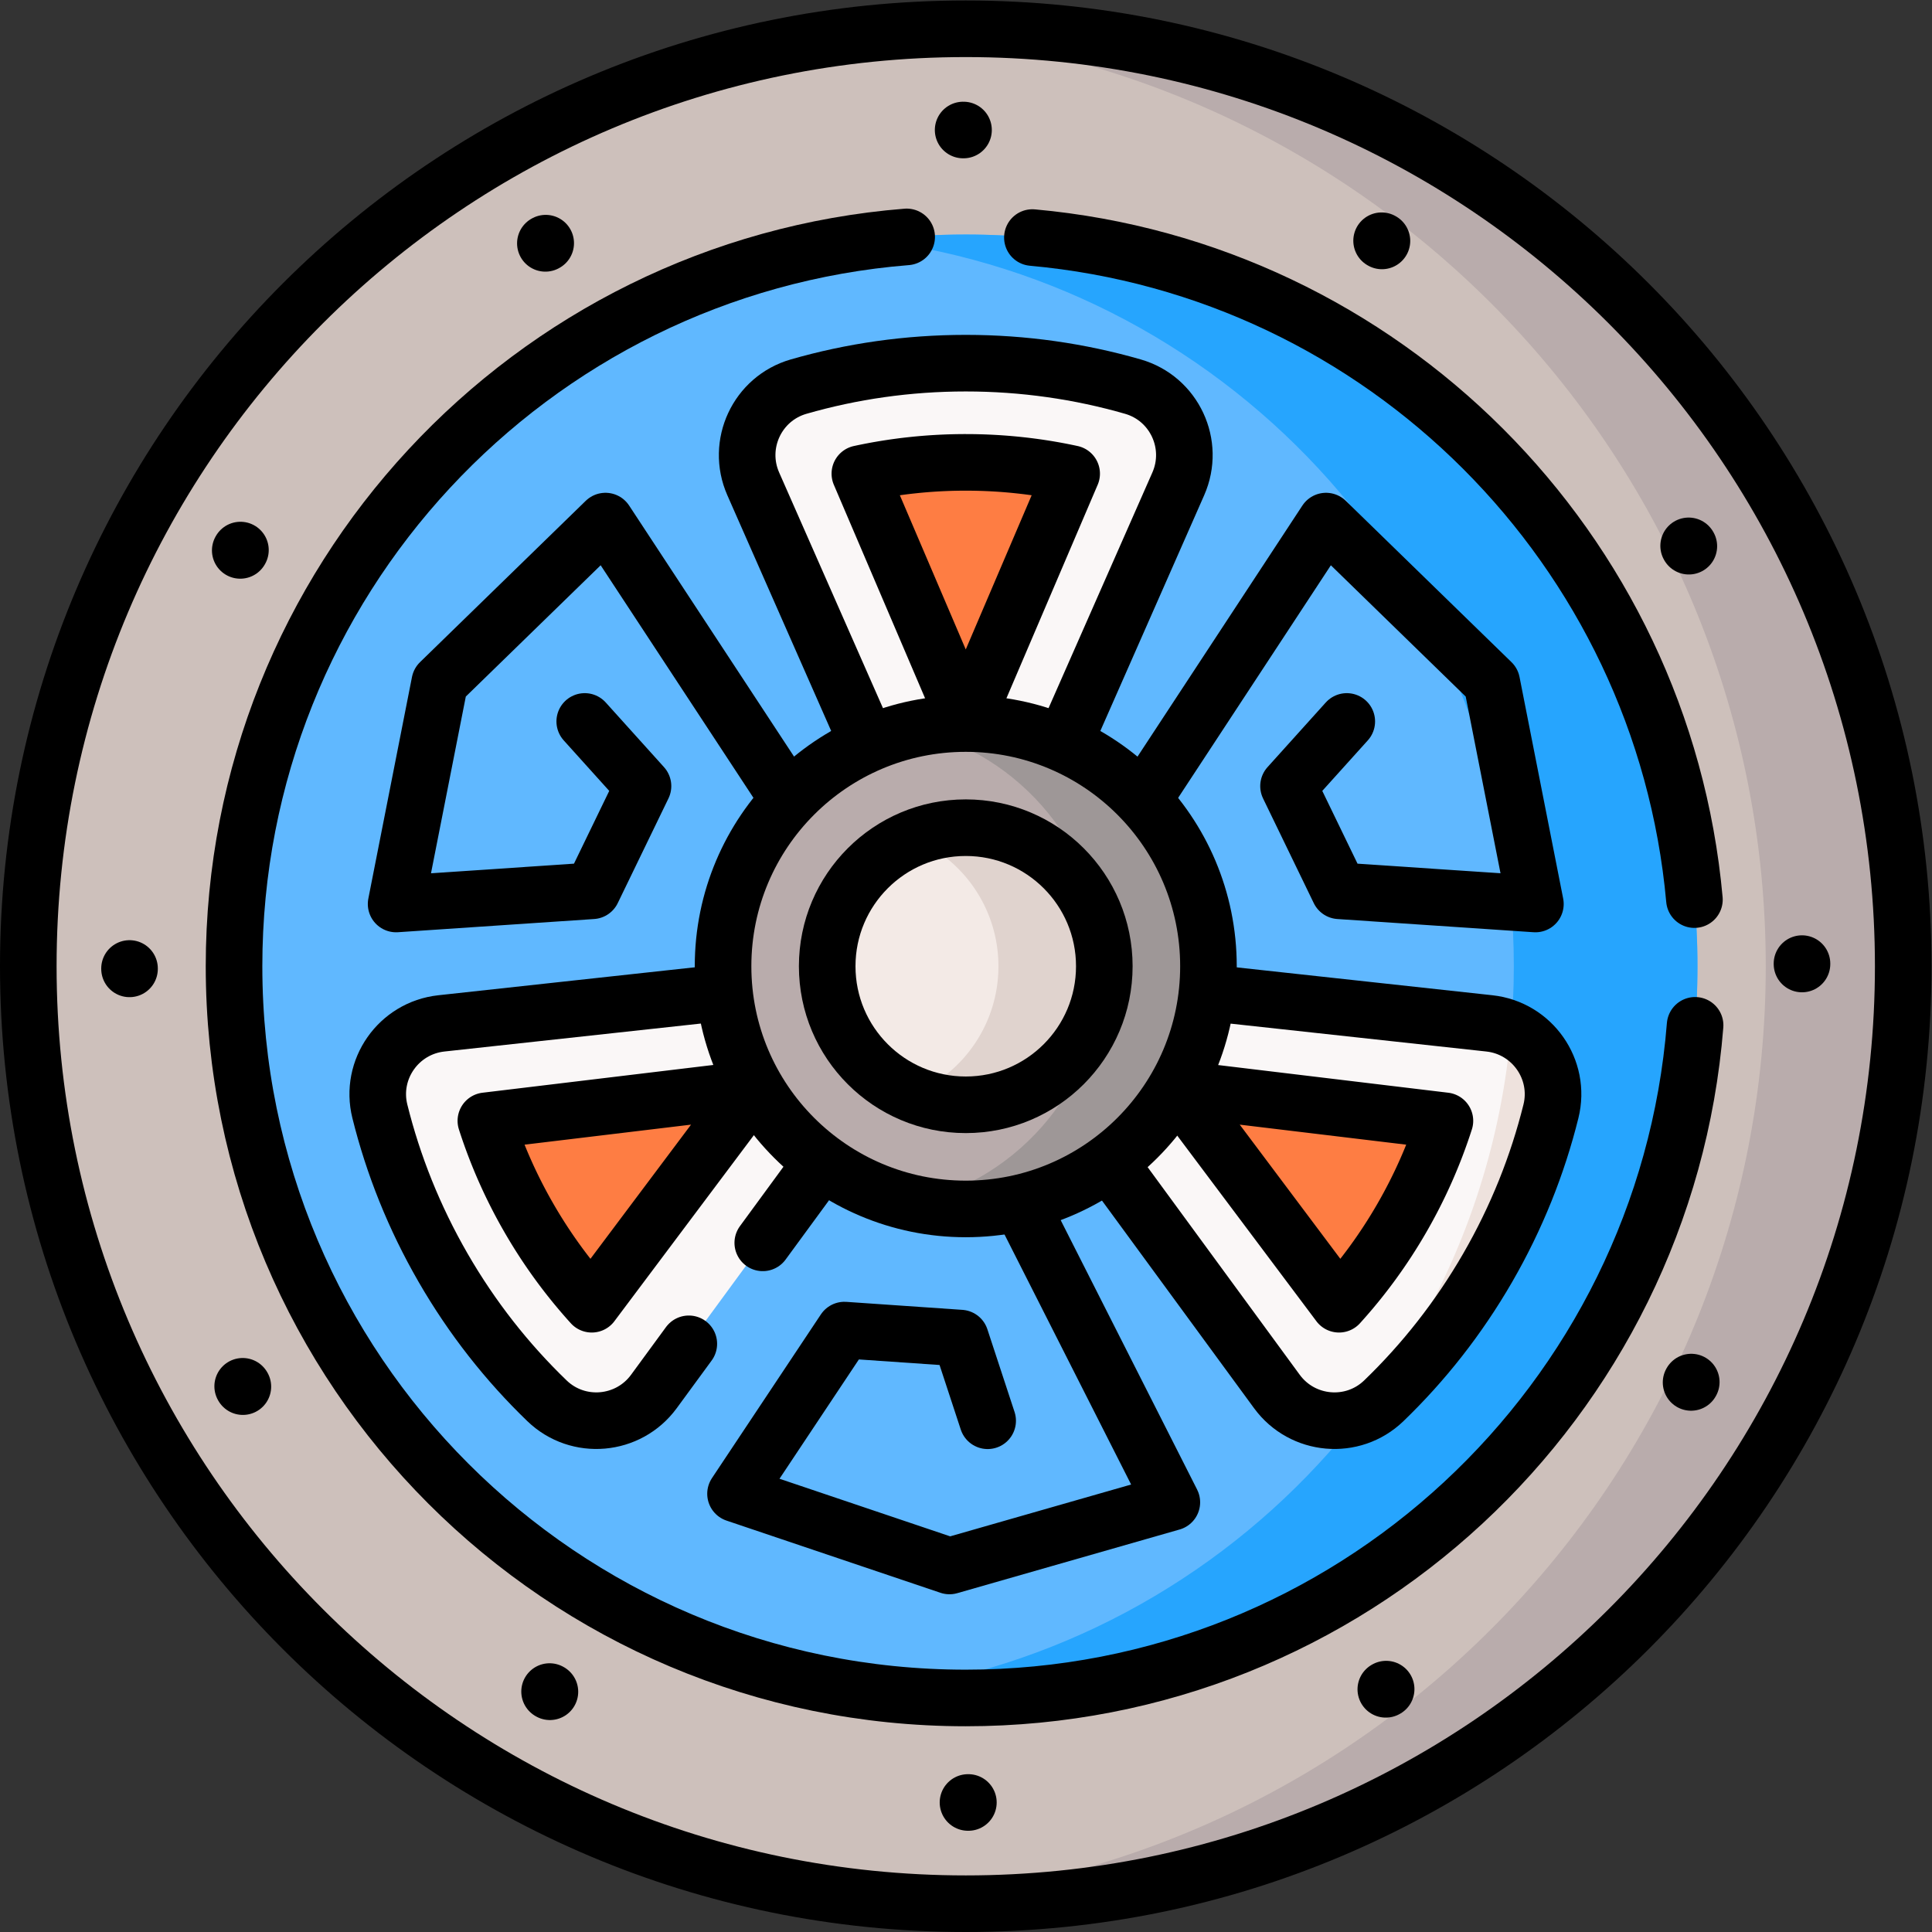 <svg xmlns="http://www.w3.org/2000/svg" version="1.1" xmlns:xlink="http://www.w3.org/1999/xlink" width="512" height="512" x="0" y="0" viewBox="0 0 682.667 682.667" style="enable-background:new 0 0 512 512" xml:space="preserve" class=""><rect x="0" y="0" width="682.667" height="682.667" fill="#333333" stroke="none"/><g><defs><clipPath id="a" clipPathUnits="userSpaceOnUse"><path d="M0 512h512V0H0Z" fill="#000000" opacity="1" data-original="#000000"></path></clipPath></defs><g clip-path="url(#a)" transform="matrix(1.333 0 0 -1.333 0 682.667)"><path d="M0 0c0-137.243-111.257-248.5-248.5-248.5S-497-137.243-497 0s111.257 248.5 248.5 248.5S0 137.243 0 0" style="fill-opacity:1;fill-rule:nonzero;stroke:none" transform="translate(504.5 256)" fill="#cdc0bb" data-original="#cdc0bb" class=""></path><path d="M0 0c0-137.24-111.26-248.5-248.5-248.5-6.13 0-12.2.22-18.22.66C-137.98-238.51-36.439-131.11-36.439 0S-137.98 238.51-266.72 247.84c6.02.44 12.09.66 18.22.66C-111.26 248.5 0 137.24 0 0" style="fill-opacity:1;fill-rule:nonzero;stroke:none" transform="translate(504.5 256)" fill="#b9acac" data-original="#b9acac" class=""></path><path d="M0 0c0-137.243-111.257-248.5-248.5-248.5S-497-137.243-497 0s111.257 248.5 248.5 248.5S0 137.243 0 0Z" style="stroke-width:15;stroke-linecap:round;stroke-linejoin:round;stroke-miterlimit:10;stroke-dasharray:none;stroke-opacity:1" transform="translate(504.5 256)" fill="none" stroke="#000000" stroke-width="15" stroke-linecap="round" stroke-linejoin="round" stroke-miterlimit="10" stroke-dasharray="none" stroke-opacity="" data-original="#000000" class=""></path><path d="M0 0c0-107.122-86.84-193.962-193.962-193.962-107.122 0-193.962 86.84-193.962 193.962 0 107.122 86.84 193.962 193.962 193.962C-86.84 193.962 0 107.122 0 0" style="fill-opacity:1;fill-rule:nonzero;stroke:none" transform="translate(449.962 256)" fill="#60b8ff" data-original="#60b8ff" class=""></path><path d="M0 0c0-107.12-86.84-193.96-193.96-193.96-8.24 0-16.37.51-24.34 1.52C-122.67-180.47-48.68-98.88-48.68 0s-73.99 180.47-169.62 192.44c7.97 1.01 16.1 1.52 24.34 1.52C-86.84 193.96 0 107.12 0 0" style="fill-opacity:1;fill-rule:nonzero;stroke:none" transform="translate(449.96 256)" fill="#26a5fe" data-original="#26a5fe" class=""></path><path d="m0 0 46.694 71.11 43.932-42.77 11.568-58.73-52 3.5L36.751.863 52.194 18" style="stroke-width:15;stroke-linecap:round;stroke-linejoin:round;stroke-miterlimit:10;stroke-dasharray:none;stroke-opacity:1" transform="translate(304.806 302.89)" fill="none" stroke="#000000" stroke-width="15" stroke-linecap="round" stroke-linejoin="round" stroke-miterlimit="10" stroke-dasharray="none" stroke-opacity="" data-original="#000000" class=""></path><path d="m0 0 39.379-77.762-58.943-16.88-56.717 19.138 28.87 43.39 30.765-2.12 7.201-21.916" style="stroke-width:15;stroke-linecap:round;stroke-linejoin:round;stroke-miterlimit:10;stroke-dasharray:none;stroke-opacity:1" transform="translate(271.25 191.667)" fill="none" stroke="#000000" stroke-width="15" stroke-linecap="round" stroke-linejoin="round" stroke-miterlimit="10" stroke-dasharray="none" stroke-opacity="" data-original="#000000" class=""></path><path d="m0 0-46.817 71.261-43.932-42.77-11.568-58.73 52 3.5 13.443 27.753-15.443 17.136" style="stroke-width:15;stroke-linecap:round;stroke-linejoin:round;stroke-miterlimit:10;stroke-dasharray:none;stroke-opacity:1" transform="translate(207.317 302.74)" fill="none" stroke="#000000" stroke-width="15" stroke-linecap="round" stroke-linejoin="round" stroke-miterlimit="10" stroke-dasharray="none" stroke-opacity="" data-original="#000000" class=""></path><path d="m0 0-56.334-127.868L-112.668 0c-4.608 10.46 1.043 22.614 12.026 25.776 14.069 4.05 28.934 6.218 44.308 6.218 15.374 0 30.239-2.168 44.308-6.218C-1.043 22.614 4.608 10.46 0 0" style="fill-opacity:1;fill-rule:nonzero;stroke:none" transform="translate(312.334 383.868)" fill="#faf7f7" data-original="#faf7f7"></path><path d="m0 0-56.334-127.868L-112.668 0c-4.608 10.46 1.043 22.614 12.026 25.776 14.069 4.05 28.934 6.218 44.308 6.218 15.374 0 30.239-2.168 44.308-6.218C-1.043 22.614 4.608 10.46 0 0Z" style="stroke-width:15;stroke-linecap:round;stroke-linejoin:round;stroke-miterlimit:10;stroke-dasharray:none;stroke-opacity:1" transform="translate(312.334 383.868)" fill="none" stroke="#000000" stroke-width="15" stroke-linecap="round" stroke-linejoin="round" stroke-miterlimit="10" stroke-dasharray="none" stroke-opacity="" data-original="#000000" class=""></path><path d="M0 0a132.33 132.33 0 0 0 28.069 2.995c9.493 0 18.9-1.005 28.07-2.995l-28.07-65.678z" style="fill-opacity:1;fill-rule:nonzero;stroke:none" transform="translate(227.93 386.568)" fill="#fe7d43" data-original="#fe7d43"></path><path d="M0 0a132.33 132.33 0 0 0 28.069 2.995c9.493 0 18.9-1.005 28.07-2.995l-28.07-65.678z" style="stroke-width:15;stroke-linecap:round;stroke-linejoin:round;stroke-miterlimit:10;stroke-dasharray:none;stroke-opacity:1" transform="translate(227.93 386.568)" fill="none" stroke="#000000" stroke-width="15" stroke-linecap="round" stroke-linejoin="round" stroke-miterlimit="10" stroke-dasharray="none" stroke-opacity="" data-original="#000000" class=""></path><path d="m0 0 138.904 15.147-82.57-112.72c-6.755-9.221-20.105-10.405-28.336-2.473C17.457-89.887 8.146-78.098.46-64.784c-7.688 13.315-13.242 27.272-16.77 41.481C-19.063-12.21-11.363-1.239 0 0" style="fill-opacity:1;fill-rule:nonzero;stroke:none" transform="translate(116.999 240.852)" fill="#faf7f7" data-original="#faf7f7"></path><path d="m0 0 53.711 73.323-138.904-15.147c-11.364-1.239-19.064-12.21-16.31-23.303 3.527-14.209 9.082-28.166 16.77-41.48 7.686-13.315 16.997-25.104 27.538-35.263 8.23-7.932 21.581-6.749 28.336 2.473l9.255 12.634" style="stroke-width:15;stroke-linecap:round;stroke-linejoin:round;stroke-miterlimit:10;stroke-dasharray:none;stroke-opacity:1" transform="translate(202.192 182.677)" fill="none" stroke="#000000" stroke-width="15" stroke-linecap="round" stroke-linejoin="round" stroke-miterlimit="10" stroke-dasharray="none" stroke-opacity="" data-original="#000000" class=""></path><path d="M0 0a132.291 132.291 0 0 0-16.628 22.811 132.384 132.384 0 0 0-11.441 25.806l70.914 8.531z" style="fill-opacity:1;fill-rule:nonzero;stroke:none" transform="translate(156.862 166.407)" fill="#fe7d43" data-original="#fe7d43"></path><path d="M0 0a132.291 132.291 0 0 0-16.628 22.811 132.384 132.384 0 0 0-11.441 25.806l70.914 8.531z" style="stroke-width:15;stroke-linecap:round;stroke-linejoin:round;stroke-miterlimit:10;stroke-dasharray:none;stroke-opacity:1" transform="translate(156.862 166.407)" fill="none" stroke="#000000" stroke-width="15" stroke-linecap="round" stroke-linejoin="round" stroke-miterlimit="10" stroke-dasharray="none" stroke-opacity="" data-original="#000000" class=""></path><path d="m0 0-138.904 15.147 82.57-112.72c6.754-9.221 20.105-10.405 28.336-2.473C-17.457-89.887-8.146-78.098-.46-64.784c7.688 13.315 13.241 27.272 16.769 41.481C19.062-12.21 11.362-1.239 0 0" style="fill-opacity:1;fill-rule:nonzero;stroke:none" transform="translate(394.808 240.852)" fill="#faf7f7" data-original="#faf7f7"></path><path d="M0 0c-3.53-14.21-9.09-28.17-16.771-41.48-7.689-13.32-17-25.1-27.539-35.26a18.74 18.74 0 0 0-6.56-4.12c22.49 28.78 37.03 64.08 40.31 102.59C-2.51 18.1 2.25 9.09 0 0" style="fill-opacity:1;fill-rule:nonzero;stroke:none" transform="translate(411.12 217.55)" fill="#eee2dd" data-original="#eee2dd"></path><path d="m0 0-138.904 15.147 82.57-112.72c6.754-9.221 20.105-10.405 28.336-2.473C-17.457-89.887-8.146-78.098-.46-64.784c7.688 13.315 13.241 27.272 16.769 41.481C19.062-12.21 11.362-1.239 0 0Z" style="stroke-width:15;stroke-linecap:round;stroke-linejoin:round;stroke-miterlimit:10;stroke-dasharray:none;stroke-opacity:1" transform="translate(394.808 240.852)" fill="none" stroke="#000000" stroke-width="15" stroke-linecap="round" stroke-linejoin="round" stroke-miterlimit="10" stroke-dasharray="none" stroke-opacity="" data-original="#000000" class=""></path><path d="M0 0a132.244 132.244 0 0 1 16.629 22.811 132.38 132.38 0 0 1 11.44 25.806l-70.913 8.531z" style="fill-opacity:1;fill-rule:nonzero;stroke:none" transform="translate(354.943 166.407)" fill="#fe7d43" data-original="#fe7d43"></path><path d="M0 0a132.244 132.244 0 0 1 16.629 22.811 132.38 132.38 0 0 1 11.44 25.806l-70.913 8.531z" style="stroke-width:15;stroke-linecap:round;stroke-linejoin:round;stroke-miterlimit:10;stroke-dasharray:none;stroke-opacity:1" transform="translate(354.943 166.407)" fill="none" stroke="#000000" stroke-width="15" stroke-linecap="round" stroke-linejoin="round" stroke-miterlimit="10" stroke-dasharray="none" stroke-opacity="" data-original="#000000" class=""></path><path d="M0 0c-8.399 93.025-82.468 167.098-175.491 175.497" style="stroke-width:15;stroke-linecap:round;stroke-linejoin:round;stroke-miterlimit:10;stroke-dasharray:none;stroke-opacity:1" transform="translate(449.153 273.662)" fill="none" stroke="#000000" stroke-width="15" stroke-linecap="round" stroke-linejoin="round" stroke-miterlimit="10" stroke-dasharray="none" stroke-opacity="" data-original="#000000" class=""></path><path d="M0 0c-99.797-7.976-178.3-91.482-178.3-193.331 0-107.122 86.84-193.962 193.962-193.962 101.85 0 185.356 78.503 193.331 178.3" style="stroke-width:15;stroke-linecap:round;stroke-linejoin:round;stroke-miterlimit:10;stroke-dasharray:none;stroke-opacity:1" transform="translate(240.338 449.331)" fill="none" stroke="#000000" stroke-width="15" stroke-linecap="round" stroke-linejoin="round" stroke-miterlimit="10" stroke-dasharray="none" stroke-opacity="" data-original="#000000" class=""></path><path d="M0 0c0-35.53-28.803-64.333-64.333-64.333S-128.666-35.53-128.666 0s28.803 64.333 64.333 64.333S0 35.53 0 0" style="fill-opacity:1;fill-rule:nonzero;stroke:none" transform="translate(320.333 256)" fill="#b9acac" data-original="#b9acac" class=""></path><path d="M0 0c0-35.53-28.8-64.33-64.33-64.33-4.82 0-9.51.53-14.03 1.54C-49.58-56.39-28.07-30.71-28.07 0s-21.51 56.39-50.29 62.79c4.52 1.01 9.21 1.54 14.03 1.54C-28.8 64.33 0 35.53 0 0" style="fill-opacity:1;fill-rule:nonzero;stroke:none" transform="translate(320.33 256)" fill="#9e9797" data-original="#9e9797"></path><path d="M0 0c0-35.53-28.803-64.333-64.333-64.333S-128.666-35.53-128.666 0s28.803 64.333 64.333 64.333S0 35.53 0 0Z" style="stroke-width:15;stroke-linecap:round;stroke-linejoin:round;stroke-miterlimit:10;stroke-dasharray:none;stroke-opacity:1" transform="translate(320.333 256)" fill="none" stroke="#000000" stroke-width="15" stroke-linecap="round" stroke-linejoin="round" stroke-miterlimit="10" stroke-dasharray="none" stroke-opacity="" data-original="#000000" class=""></path><path d="M0 0c0-20.284-16.444-36.728-36.729-36.728-20.284 0-36.728 16.444-36.728 36.728 0 20.284 16.444 36.728 36.728 36.728C-16.444 36.728 0 20.284 0 0" style="fill-opacity:1;fill-rule:nonzero;stroke:none" transform="translate(292.728 256)" fill="#f3eae6" data-original="#f3eae6"></path><path d="M0 0c0-20.28-16.45-36.73-36.73-36.73-4.97 0-9.71.99-14.031 2.78C-37.44-28.44-28.07-15.31-28.07 0c0 15.31-9.37 28.44-22.691 33.95a36.582 36.582 0 0 0 14.031 2.78C-16.45 36.73 0 20.28 0 0" style="fill-opacity:1;fill-rule:nonzero;stroke:none" transform="translate(292.73 256)" fill="#e0d3ce" data-original="#e0d3ce"></path><path d="M0 0c0-20.284-16.444-36.728-36.729-36.728-20.284 0-36.728 16.444-36.728 36.728 0 20.284 16.444 36.728 36.728 36.728C-16.444 36.728 0 20.284 0 0Z" style="stroke-width:15;stroke-linecap:round;stroke-linejoin:round;stroke-miterlimit:10;stroke-dasharray:none;stroke-opacity:1" transform="translate(292.728 256)" fill="none" stroke="#000000" stroke-width="15" stroke-linecap="round" stroke-linejoin="round" stroke-miterlimit="10" stroke-dasharray="none" stroke-opacity="" data-original="#000000" class=""></path><path d="M0 0v.104" style="stroke-width:15;stroke-linecap:round;stroke-linejoin:round;stroke-miterlimit:10;stroke-dasharray:none;stroke-opacity:1" transform="translate(34.334 255.304)" fill="none" stroke="#000000" stroke-width="15" stroke-linecap="round" stroke-linejoin="round" stroke-miterlimit="10" stroke-dasharray="none" stroke-opacity="" data-original="#000000" class=""></path><path d="M0 0v.104" style="stroke-width:15;stroke-linecap:round;stroke-linejoin:round;stroke-miterlimit:10;stroke-dasharray:none;stroke-opacity:1" transform="translate(477.666 256.593)" fill="none" stroke="#000000" stroke-width="15" stroke-linecap="round" stroke-linejoin="round" stroke-miterlimit="10" stroke-dasharray="none" stroke-opacity="" data-original="#000000" class=""></path><path d="m0 0-.052.089" style="stroke-width:15;stroke-linecap:round;stroke-linejoin:round;stroke-miterlimit:10;stroke-dasharray:none;stroke-opacity:1" transform="translate(64.38 144.565)" fill="none" stroke="#000000" stroke-width="15" stroke-linecap="round" stroke-linejoin="round" stroke-miterlimit="10" stroke-dasharray="none" stroke-opacity="" data-original="#000000" class=""></path><path d="m0 0-.052.089" style="stroke-width:15;stroke-linecap:round;stroke-linejoin:round;stroke-miterlimit:10;stroke-dasharray:none;stroke-opacity:1" transform="translate(447.672 367.346)" fill="none" stroke="#000000" stroke-width="15" stroke-linecap="round" stroke-linejoin="round" stroke-miterlimit="10" stroke-dasharray="none" stroke-opacity="" data-original="#000000" class=""></path><path d="m0 0-.089.052" style="stroke-width:15;stroke-linecap:round;stroke-linejoin:round;stroke-miterlimit:10;stroke-dasharray:none;stroke-opacity:1" transform="translate(145.77 63.684)" fill="none" stroke="#000000" stroke-width="15" stroke-linecap="round" stroke-linejoin="round" stroke-miterlimit="10" stroke-dasharray="none" stroke-opacity="" data-original="#000000" class=""></path><path d="m0 0-.089.052" style="stroke-width:15;stroke-linecap:round;stroke-linejoin:round;stroke-miterlimit:10;stroke-dasharray:none;stroke-opacity:1" transform="translate(366.32 448.265)" fill="none" stroke="#000000" stroke-width="15" stroke-linecap="round" stroke-linejoin="round" stroke-miterlimit="10" stroke-dasharray="none" stroke-opacity="" data-original="#000000" class=""></path><path d="M0 0h-.104" style="stroke-width:15;stroke-linecap:round;stroke-linejoin:round;stroke-miterlimit:10;stroke-dasharray:none;stroke-opacity:1" transform="translate(256.696 34.334)" fill="none" stroke="#000000" stroke-width="15" stroke-linecap="round" stroke-linejoin="round" stroke-miterlimit="10" stroke-dasharray="none" stroke-opacity="" data-original="#000000" class=""></path><path d="M0 0h-.104" style="stroke-width:15;stroke-linecap:round;stroke-linejoin:round;stroke-miterlimit:10;stroke-dasharray:none;stroke-opacity:1" transform="translate(255.407 477.666)" fill="none" stroke="#000000" stroke-width="15" stroke-linecap="round" stroke-linejoin="round" stroke-miterlimit="10" stroke-dasharray="none" stroke-opacity="" data-original="#000000" class=""></path><path d="m0 0-.09-.052" style="stroke-width:15;stroke-linecap:round;stroke-linejoin:round;stroke-miterlimit:10;stroke-dasharray:none;stroke-opacity:1" transform="translate(367.435 64.38)" fill="none" stroke="#000000" stroke-width="15" stroke-linecap="round" stroke-linejoin="round" stroke-miterlimit="10" stroke-dasharray="none" stroke-opacity="" data-original="#000000" class=""></path><path d="m0 0-.09-.052" style="stroke-width:15;stroke-linecap:round;stroke-linejoin:round;stroke-miterlimit:10;stroke-dasharray:none;stroke-opacity:1" transform="translate(144.654 447.672)" fill="none" stroke="#000000" stroke-width="15" stroke-linecap="round" stroke-linejoin="round" stroke-miterlimit="10" stroke-dasharray="none" stroke-opacity="" data-original="#000000" class=""></path><path d="m0 0-.052-.09" style="stroke-width:15;stroke-linecap:round;stroke-linejoin:round;stroke-miterlimit:10;stroke-dasharray:none;stroke-opacity:1" transform="translate(448.316 145.77)" fill="none" stroke="#000000" stroke-width="15" stroke-linecap="round" stroke-linejoin="round" stroke-miterlimit="10" stroke-dasharray="none" stroke-opacity="" data-original="#000000" class=""></path><path d="m0 0-.052-.09" style="stroke-width:15;stroke-linecap:round;stroke-linejoin:round;stroke-miterlimit:10;stroke-dasharray:none;stroke-opacity:1" transform="translate(63.735 366.32)" fill="none" stroke="#000000" stroke-width="15" stroke-linecap="round" stroke-linejoin="round" stroke-miterlimit="10" stroke-dasharray="none" stroke-opacity="" data-original="#000000" class=""></path></g></g></svg>
